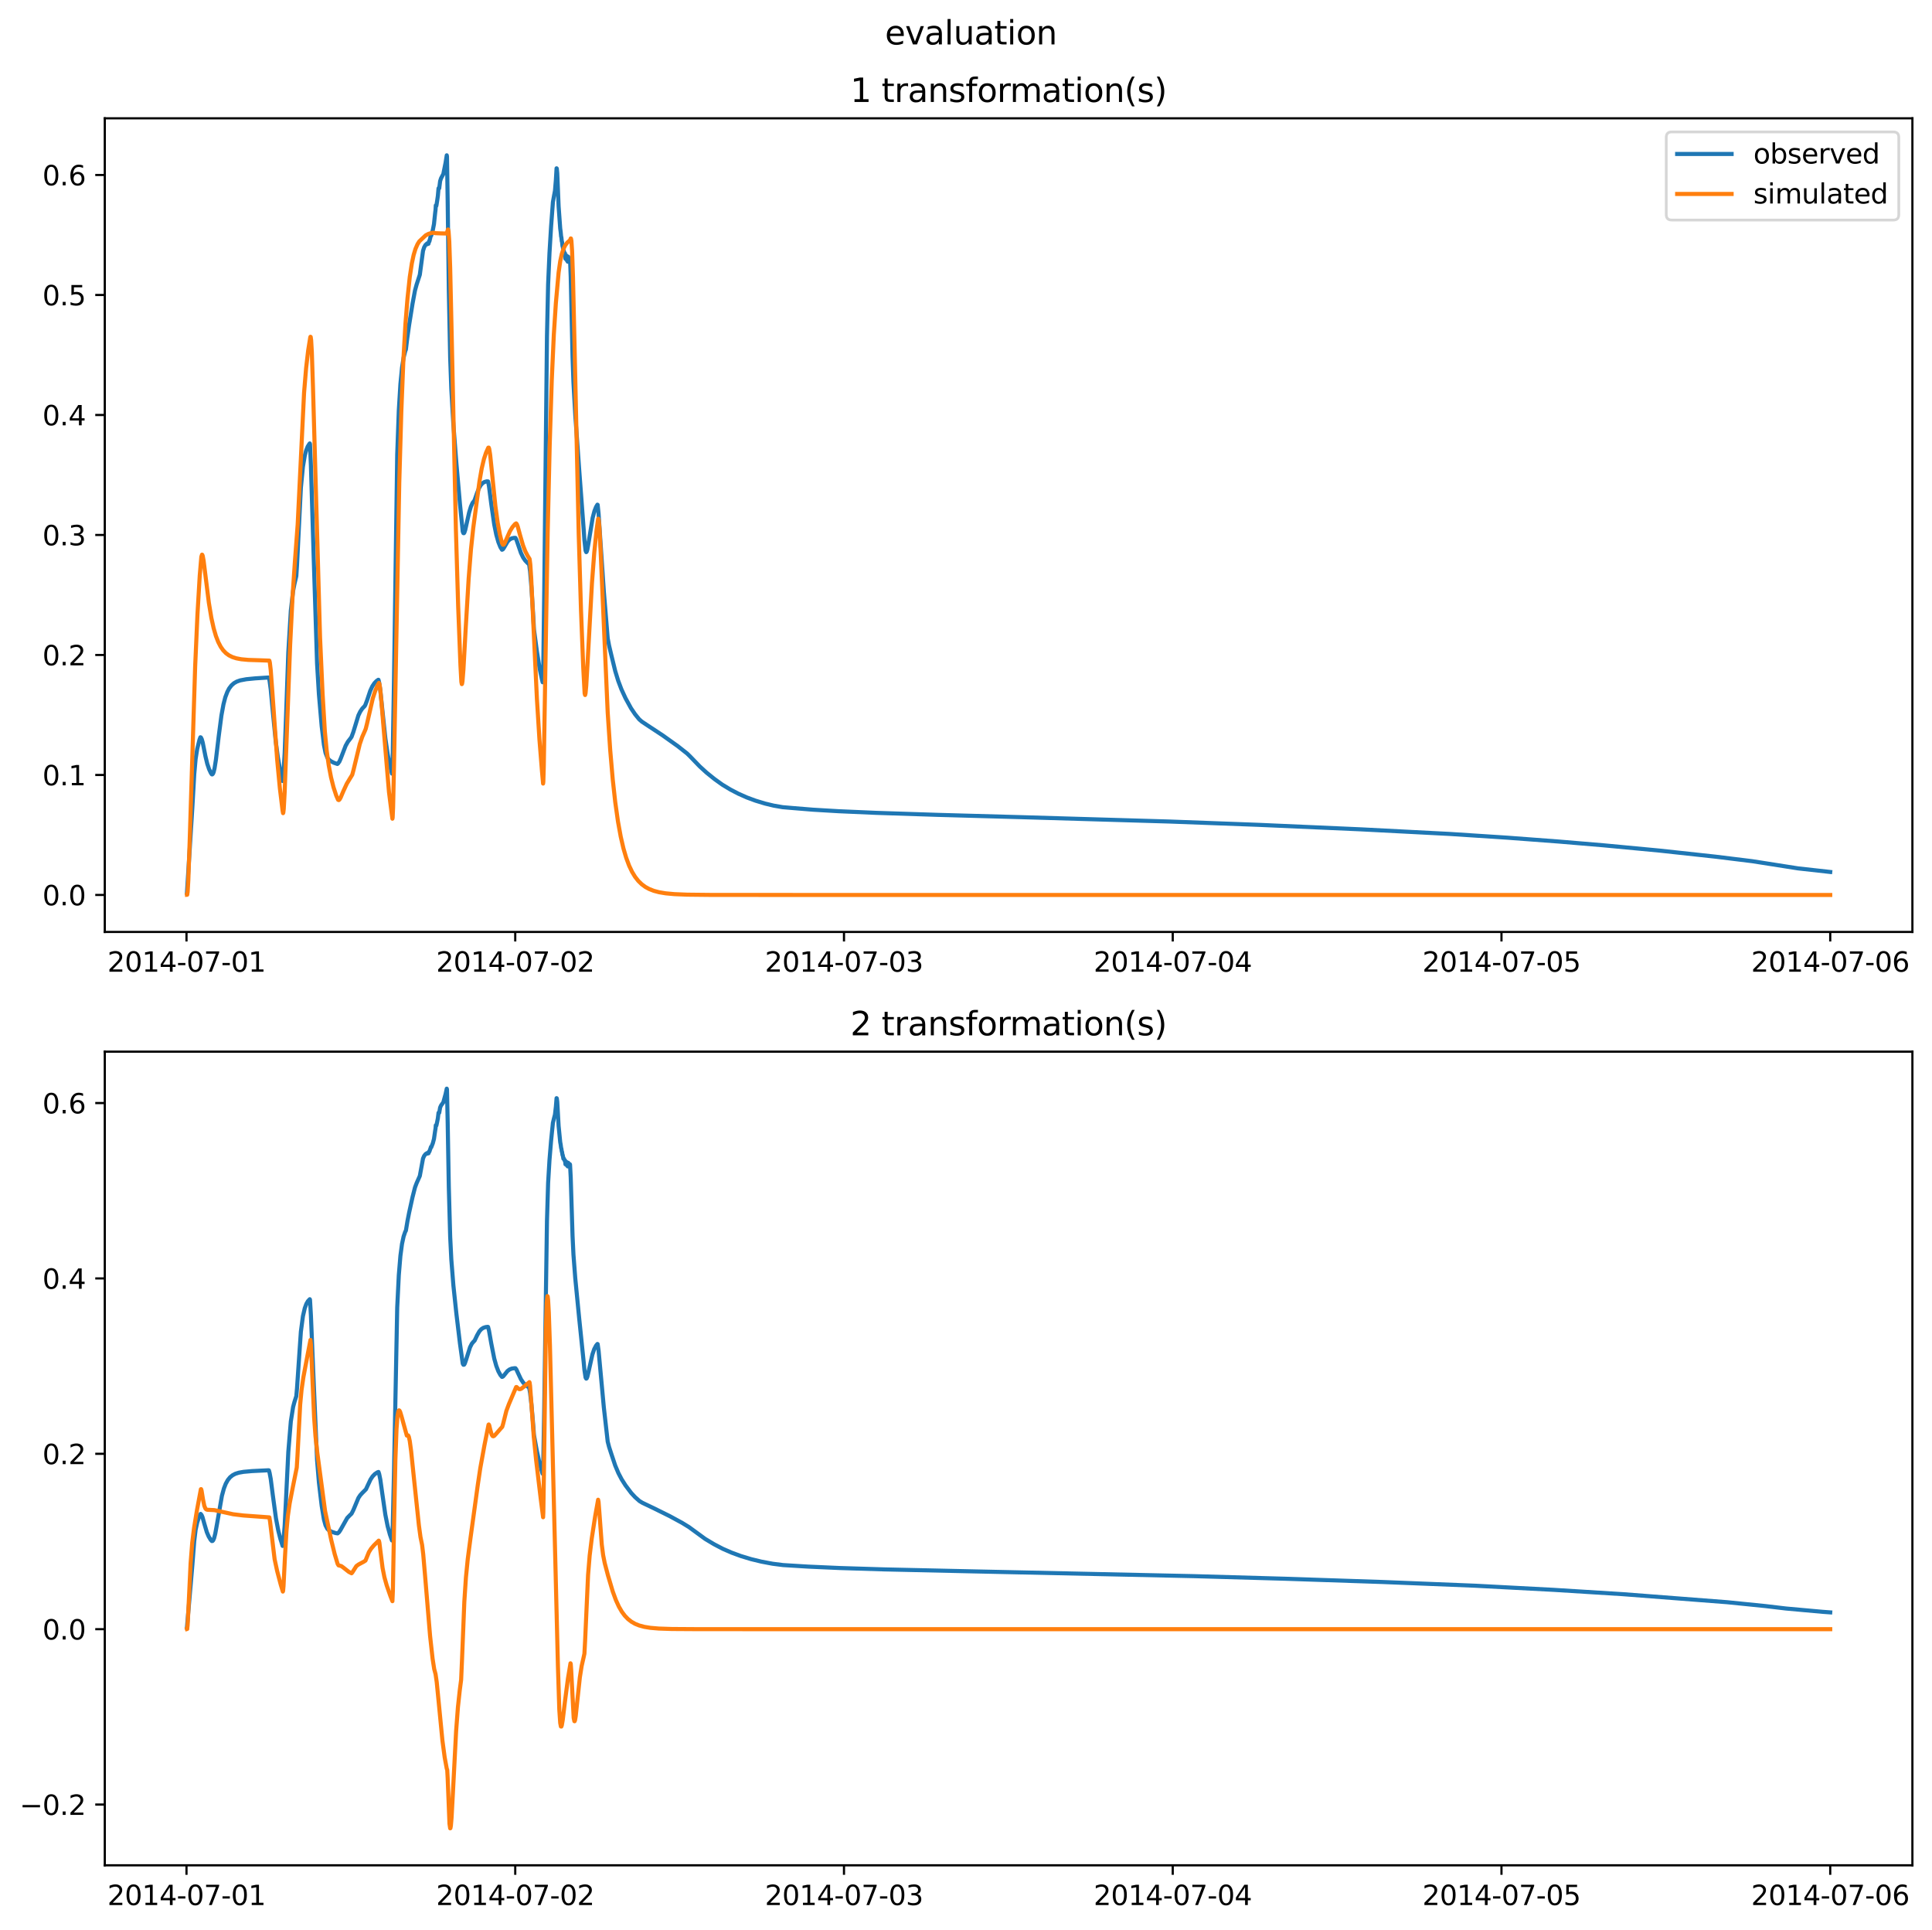 <?xml version="1.0" encoding="utf-8" standalone="no"?>
<!DOCTYPE svg PUBLIC "-//W3C//DTD SVG 1.1//EN"
  "http://www.w3.org/Graphics/SVG/1.1/DTD/svg11.dtd">
<svg xmlns:xlink="http://www.w3.org/1999/xlink" width="709.526pt" height="708.798pt" viewBox="0 0 709.526 708.798" xmlns="http://www.w3.org/2000/svg" version="1.1">
 <defs>
  <style type="text/css">*{stroke-linejoin: round; stroke-linecap: butt}</style>
 </defs>
 <g id="figure_1">
  <g id="patch_1">
   <path d="M -0 708.798 
L 709.526 708.798 
L 709.526 0 
L -0 0 
z
" style="fill: #ffffff"/>
  </g>
  <g id="axes_1">
   <g id="patch_2">
    <path d="M 38.483 342.2 
L 702.326 342.2 
L 702.326 43.44 
L 38.483 43.44 
z
" style="fill: #ffffff"/>
   </g>
   <g id="matplotlib.axis_1">
    <g id="xtick_1">
     <g id="line2d_1">
      <defs>
       <path id="mabbbde11dd" d="M 0 0 
L 0 3.5 
" style="stroke: #000000; stroke-width: 0.8"/>
      </defs>
      <g>
       <use xlink:href="#mabbbde11dd" x="68.49" y="342.2" style="stroke: #000000; stroke-width: 0.8"/>
      </g>
     </g>
     <g id="text_1">
      <!-- 2014-07-01 -->
      <g transform="translate(39.432 356.798) scale(0.1 -0.1)">
       <defs>
        <path id="DejaVuSans-32" d="M 1228 531 
L 3431 531 
L 3431 0 
L 469 0 
L 469 531 
Q 828 903 1448 1529 
Q 2069 2156 2228 2338 
Q 2531 2678 2651 2914 
Q 2772 3150 2772 3378 
Q 2772 3750 2511 3984 
Q 2250 4219 1831 4219 
Q 1534 4219 1204 4116 
Q 875 4013 500 3803 
L 500 4441 
Q 881 4594 1212 4672 
Q 1544 4750 1819 4750 
Q 2544 4750 2975 4387 
Q 3406 4025 3406 3419 
Q 3406 3131 3298 2873 
Q 3191 2616 2906 2266 
Q 2828 2175 2409 1742 
Q 1991 1309 1228 531 
z
" transform="scale(0.016)"/>
        <path id="DejaVuSans-30" d="M 2034 4250 
Q 1547 4250 1301 3770 
Q 1056 3291 1056 2328 
Q 1056 1369 1301 889 
Q 1547 409 2034 409 
Q 2525 409 2770 889 
Q 3016 1369 3016 2328 
Q 3016 3291 2770 3770 
Q 2525 4250 2034 4250 
z
M 2034 4750 
Q 2819 4750 3233 4129 
Q 3647 3509 3647 2328 
Q 3647 1150 3233 529 
Q 2819 -91 2034 -91 
Q 1250 -91 836 529 
Q 422 1150 422 2328 
Q 422 3509 836 4129 
Q 1250 4750 2034 4750 
z
" transform="scale(0.016)"/>
        <path id="DejaVuSans-31" d="M 794 531 
L 1825 531 
L 1825 4091 
L 703 3866 
L 703 4441 
L 1819 4666 
L 2450 4666 
L 2450 531 
L 3481 531 
L 3481 0 
L 794 0 
L 794 531 
z
" transform="scale(0.016)"/>
        <path id="DejaVuSans-34" d="M 2419 4116 
L 825 1625 
L 2419 1625 
L 2419 4116 
z
M 2253 4666 
L 3047 4666 
L 3047 1625 
L 3713 1625 
L 3713 1100 
L 3047 1100 
L 3047 0 
L 2419 0 
L 2419 1100 
L 313 1100 
L 313 1709 
L 2253 4666 
z
" transform="scale(0.016)"/>
        <path id="DejaVuSans-2d" d="M 313 2009 
L 1997 2009 
L 1997 1497 
L 313 1497 
L 313 2009 
z
" transform="scale(0.016)"/>
        <path id="DejaVuSans-37" d="M 525 4666 
L 3525 4666 
L 3525 4397 
L 1831 0 
L 1172 0 
L 2766 4134 
L 525 4134 
L 525 4666 
z
" transform="scale(0.016)"/>
       </defs>
       <use xlink:href="#DejaVuSans-32"/>
       <use xlink:href="#DejaVuSans-30" x="63.623"/>
       <use xlink:href="#DejaVuSans-31" x="127.246"/>
       <use xlink:href="#DejaVuSans-34" x="190.869"/>
       <use xlink:href="#DejaVuSans-2d" x="254.492"/>
       <use xlink:href="#DejaVuSans-30" x="290.576"/>
       <use xlink:href="#DejaVuSans-37" x="354.199"/>
       <use xlink:href="#DejaVuSans-2d" x="417.822"/>
       <use xlink:href="#DejaVuSans-30" x="453.906"/>
       <use xlink:href="#DejaVuSans-31" x="517.529"/>
      </g>
     </g>
    </g>
    <g id="xtick_2">
     <g id="line2d_2">
      <g>
       <use xlink:href="#mabbbde11dd" x="189.222" y="342.2" style="stroke: #000000; stroke-width: 0.8"/>
      </g>
     </g>
     <g id="text_2">
      <!-- 2014-07-02 -->
      <g transform="translate(160.164 356.798) scale(0.1 -0.1)">
       <use xlink:href="#DejaVuSans-32"/>
       <use xlink:href="#DejaVuSans-30" x="63.623"/>
       <use xlink:href="#DejaVuSans-31" x="127.246"/>
       <use xlink:href="#DejaVuSans-34" x="190.869"/>
       <use xlink:href="#DejaVuSans-2d" x="254.492"/>
       <use xlink:href="#DejaVuSans-30" x="290.576"/>
       <use xlink:href="#DejaVuSans-37" x="354.199"/>
       <use xlink:href="#DejaVuSans-2d" x="417.822"/>
       <use xlink:href="#DejaVuSans-30" x="453.906"/>
       <use xlink:href="#DejaVuSans-32" x="517.529"/>
      </g>
     </g>
    </g>
    <g id="xtick_3">
     <g id="line2d_3">
      <g>
       <use xlink:href="#mabbbde11dd" x="309.955" y="342.2" style="stroke: #000000; stroke-width: 0.8"/>
      </g>
     </g>
     <g id="text_3">
      <!-- 2014-07-03 -->
      <g transform="translate(280.897 356.798) scale(0.1 -0.1)">
       <defs>
        <path id="DejaVuSans-33" d="M 2597 2516 
Q 3050 2419 3304 2112 
Q 3559 1806 3559 1356 
Q 3559 666 3084 287 
Q 2609 -91 1734 -91 
Q 1441 -91 1130 -33 
Q 819 25 488 141 
L 488 750 
Q 750 597 1062 519 
Q 1375 441 1716 441 
Q 2309 441 2620 675 
Q 2931 909 2931 1356 
Q 2931 1769 2642 2001 
Q 2353 2234 1838 2234 
L 1294 2234 
L 1294 2753 
L 1863 2753 
Q 2328 2753 2575 2939 
Q 2822 3125 2822 3475 
Q 2822 3834 2567 4026 
Q 2313 4219 1838 4219 
Q 1578 4219 1281 4162 
Q 984 4106 628 3988 
L 628 4550 
Q 988 4650 1302 4700 
Q 1616 4750 1894 4750 
Q 2613 4750 3031 4423 
Q 3450 4097 3450 3541 
Q 3450 3153 3228 2886 
Q 3006 2619 2597 2516 
z
" transform="scale(0.016)"/>
       </defs>
       <use xlink:href="#DejaVuSans-32"/>
       <use xlink:href="#DejaVuSans-30" x="63.623"/>
       <use xlink:href="#DejaVuSans-31" x="127.246"/>
       <use xlink:href="#DejaVuSans-34" x="190.869"/>
       <use xlink:href="#DejaVuSans-2d" x="254.492"/>
       <use xlink:href="#DejaVuSans-30" x="290.576"/>
       <use xlink:href="#DejaVuSans-37" x="354.199"/>
       <use xlink:href="#DejaVuSans-2d" x="417.822"/>
       <use xlink:href="#DejaVuSans-30" x="453.906"/>
       <use xlink:href="#DejaVuSans-33" x="517.529"/>
      </g>
     </g>
    </g>
    <g id="xtick_4">
     <g id="line2d_4">
      <g>
       <use xlink:href="#mabbbde11dd" x="430.687" y="342.2" style="stroke: #000000; stroke-width: 0.8"/>
      </g>
     </g>
     <g id="text_4">
      <!-- 2014-07-04 -->
      <g transform="translate(401.629 356.798) scale(0.1 -0.1)">
       <use xlink:href="#DejaVuSans-32"/>
       <use xlink:href="#DejaVuSans-30" x="63.623"/>
       <use xlink:href="#DejaVuSans-31" x="127.246"/>
       <use xlink:href="#DejaVuSans-34" x="190.869"/>
       <use xlink:href="#DejaVuSans-2d" x="254.492"/>
       <use xlink:href="#DejaVuSans-30" x="290.576"/>
       <use xlink:href="#DejaVuSans-37" x="354.199"/>
       <use xlink:href="#DejaVuSans-2d" x="417.822"/>
       <use xlink:href="#DejaVuSans-30" x="453.906"/>
       <use xlink:href="#DejaVuSans-34" x="517.529"/>
      </g>
     </g>
    </g>
    <g id="xtick_5">
     <g id="line2d_5">
      <g>
       <use xlink:href="#mabbbde11dd" x="551.419" y="342.2" style="stroke: #000000; stroke-width: 0.8"/>
      </g>
     </g>
     <g id="text_5">
      <!-- 2014-07-05 -->
      <g transform="translate(522.362 356.798) scale(0.1 -0.1)">
       <defs>
        <path id="DejaVuSans-35" d="M 691 4666 
L 3169 4666 
L 3169 4134 
L 1269 4134 
L 1269 2991 
Q 1406 3038 1543 3061 
Q 1681 3084 1819 3084 
Q 2600 3084 3056 2656 
Q 3513 2228 3513 1497 
Q 3513 744 3044 326 
Q 2575 -91 1722 -91 
Q 1428 -91 1123 -41 
Q 819 9 494 109 
L 494 744 
Q 775 591 1075 516 
Q 1375 441 1709 441 
Q 2250 441 2565 725 
Q 2881 1009 2881 1497 
Q 2881 1984 2565 2268 
Q 2250 2553 1709 2553 
Q 1456 2553 1204 2497 
Q 953 2441 691 2322 
L 691 4666 
z
" transform="scale(0.016)"/>
       </defs>
       <use xlink:href="#DejaVuSans-32"/>
       <use xlink:href="#DejaVuSans-30" x="63.623"/>
       <use xlink:href="#DejaVuSans-31" x="127.246"/>
       <use xlink:href="#DejaVuSans-34" x="190.869"/>
       <use xlink:href="#DejaVuSans-2d" x="254.492"/>
       <use xlink:href="#DejaVuSans-30" x="290.576"/>
       <use xlink:href="#DejaVuSans-37" x="354.199"/>
       <use xlink:href="#DejaVuSans-2d" x="417.822"/>
       <use xlink:href="#DejaVuSans-30" x="453.906"/>
       <use xlink:href="#DejaVuSans-35" x="517.529"/>
      </g>
     </g>
    </g>
    <g id="xtick_6">
     <g id="line2d_6">
      <g>
       <use xlink:href="#mabbbde11dd" x="672.152" y="342.2" style="stroke: #000000; stroke-width: 0.8"/>
      </g>
     </g>
     <g id="text_6">
      <!-- 2014-07-06 -->
      <g transform="translate(643.094 356.798) scale(0.1 -0.1)">
       <defs>
        <path id="DejaVuSans-36" d="M 2113 2584 
Q 1688 2584 1439 2293 
Q 1191 2003 1191 1497 
Q 1191 994 1439 701 
Q 1688 409 2113 409 
Q 2538 409 2786 701 
Q 3034 994 3034 1497 
Q 3034 2003 2786 2293 
Q 2538 2584 2113 2584 
z
M 3366 4563 
L 3366 3988 
Q 3128 4100 2886 4159 
Q 2644 4219 2406 4219 
Q 1781 4219 1451 3797 
Q 1122 3375 1075 2522 
Q 1259 2794 1537 2939 
Q 1816 3084 2150 3084 
Q 2853 3084 3261 2657 
Q 3669 2231 3669 1497 
Q 3669 778 3244 343 
Q 2819 -91 2113 -91 
Q 1303 -91 875 529 
Q 447 1150 447 2328 
Q 447 3434 972 4092 
Q 1497 4750 2381 4750 
Q 2619 4750 2861 4703 
Q 3103 4656 3366 4563 
z
" transform="scale(0.016)"/>
       </defs>
       <use xlink:href="#DejaVuSans-32"/>
       <use xlink:href="#DejaVuSans-30" x="63.623"/>
       <use xlink:href="#DejaVuSans-31" x="127.246"/>
       <use xlink:href="#DejaVuSans-34" x="190.869"/>
       <use xlink:href="#DejaVuSans-2d" x="254.492"/>
       <use xlink:href="#DejaVuSans-30" x="290.576"/>
       <use xlink:href="#DejaVuSans-37" x="354.199"/>
       <use xlink:href="#DejaVuSans-2d" x="417.822"/>
       <use xlink:href="#DejaVuSans-30" x="453.906"/>
       <use xlink:href="#DejaVuSans-36" x="517.529"/>
      </g>
     </g>
    </g>
   </g>
   <g id="matplotlib.axis_2">
    <g id="ytick_1">
     <g id="line2d_7">
      <defs>
       <path id="m537435676d" d="M 0 0 
L -3.5 0 
" style="stroke: #000000; stroke-width: 0.8"/>
      </defs>
      <g>
       <use xlink:href="#m537435676d" x="38.483" y="328.62" style="stroke: #000000; stroke-width: 0.8"/>
      </g>
     </g>
     <g id="text_7">
      <!-- 0.0 -->
      <g transform="translate(15.58 332.419) scale(0.1 -0.1)">
       <defs>
        <path id="DejaVuSans-2e" d="M 684 794 
L 1344 794 
L 1344 0 
L 684 0 
L 684 794 
z
" transform="scale(0.016)"/>
       </defs>
       <use xlink:href="#DejaVuSans-30"/>
       <use xlink:href="#DejaVuSans-2e" x="63.623"/>
       <use xlink:href="#DejaVuSans-30" x="95.41"/>
      </g>
     </g>
    </g>
    <g id="ytick_2">
     <g id="line2d_8">
      <g>
       <use xlink:href="#m537435676d" x="38.483" y="284.559" style="stroke: #000000; stroke-width: 0.8"/>
      </g>
     </g>
     <g id="text_8">
      <!-- 0.1 -->
      <g transform="translate(15.58 288.358) scale(0.1 -0.1)">
       <use xlink:href="#DejaVuSans-30"/>
       <use xlink:href="#DejaVuSans-2e" x="63.623"/>
       <use xlink:href="#DejaVuSans-31" x="95.41"/>
      </g>
     </g>
    </g>
    <g id="ytick_3">
     <g id="line2d_9">
      <g>
       <use xlink:href="#m537435676d" x="38.483" y="240.498" style="stroke: #000000; stroke-width: 0.8"/>
      </g>
     </g>
     <g id="text_9">
      <!-- 0.2 -->
      <g transform="translate(15.58 244.297) scale(0.1 -0.1)">
       <use xlink:href="#DejaVuSans-30"/>
       <use xlink:href="#DejaVuSans-2e" x="63.623"/>
       <use xlink:href="#DejaVuSans-32" x="95.41"/>
      </g>
     </g>
    </g>
    <g id="ytick_4">
     <g id="line2d_10">
      <g>
       <use xlink:href="#m537435676d" x="38.483" y="196.436" style="stroke: #000000; stroke-width: 0.8"/>
      </g>
     </g>
     <g id="text_10">
      <!-- 0.3 -->
      <g transform="translate(15.58 200.236) scale(0.1 -0.1)">
       <use xlink:href="#DejaVuSans-30"/>
       <use xlink:href="#DejaVuSans-2e" x="63.623"/>
       <use xlink:href="#DejaVuSans-33" x="95.41"/>
      </g>
     </g>
    </g>
    <g id="ytick_5">
     <g id="line2d_11">
      <g>
       <use xlink:href="#m537435676d" x="38.483" y="152.375" style="stroke: #000000; stroke-width: 0.8"/>
      </g>
     </g>
     <g id="text_11">
      <!-- 0.4 -->
      <g transform="translate(15.58 156.175) scale(0.1 -0.1)">
       <use xlink:href="#DejaVuSans-30"/>
       <use xlink:href="#DejaVuSans-2e" x="63.623"/>
       <use xlink:href="#DejaVuSans-34" x="95.41"/>
      </g>
     </g>
    </g>
    <g id="ytick_6">
     <g id="line2d_12">
      <g>
       <use xlink:href="#m537435676d" x="38.483" y="108.314" style="stroke: #000000; stroke-width: 0.8"/>
      </g>
     </g>
     <g id="text_12">
      <!-- 0.5 -->
      <g transform="translate(15.58 112.113) scale(0.1 -0.1)">
       <use xlink:href="#DejaVuSans-30"/>
       <use xlink:href="#DejaVuSans-2e" x="63.623"/>
       <use xlink:href="#DejaVuSans-35" x="95.41"/>
      </g>
     </g>
    </g>
    <g id="ytick_7">
     <g id="line2d_13">
      <g>
       <use xlink:href="#m537435676d" x="38.483" y="64.253" style="stroke: #000000; stroke-width: 0.8"/>
      </g>
     </g>
     <g id="text_13">
      <!-- 0.6 -->
      <g transform="translate(15.58 68.052) scale(0.1 -0.1)">
       <use xlink:href="#DejaVuSans-30"/>
       <use xlink:href="#DejaVuSans-2e" x="63.623"/>
       <use xlink:href="#DejaVuSans-36" x="95.41"/>
      </g>
     </g>
    </g>
   </g>
   <g id="line2d_14">
    <path d="M 68.658 327.846 
L 69.999 306.632 
L 70.67 295.974 
L 71.34 284.252 
L 71.844 278.657 
L 72.43 274.979 
L 73.269 271.589 
L 73.604 270.712 
L 73.772 270.781 
L 74.107 271.448 
L 74.443 272.63 
L 75.449 277.682 
L 76.119 280.458 
L 76.79 282.443 
L 77.461 283.877 
L 77.796 284.337 
L 77.964 284.351 
L 78.216 284.09 
L 78.467 283.48 
L 78.802 282.092 
L 79.305 278.887 
L 80.312 270.433 
L 81.318 262.716 
L 82.072 258.619 
L 82.743 256.025 
L 83.498 254.038 
L 84.168 252.772 
L 85.007 251.672 
L 85.929 250.859 
L 86.935 250.283 
L 88.193 249.834 
L 90.456 249.405 
L 93.726 249.085 
L 98.673 248.768 
L 98.757 248.822 
L 99.008 250.063 
L 99.428 253.169 
L 100.182 261.197 
L 101.272 272.277 
L 102.027 277.95 
L 102.865 282.705 
L 103.787 286.782 
L 103.871 286.505 
L 104.123 283.726 
L 104.542 276.606 
L 104.961 265.511 
L 105.883 239.521 
L 106.806 224.223 
L 107.644 216.964 
L 108.147 214.377 
L 108.818 211.544 
L 109.069 207.699 
L 110.495 179.123 
L 111.249 171.37 
L 111.92 167.368 
L 112.423 165.437 
L 113.01 163.953 
L 113.597 163.019 
L 113.764 162.821 
L 113.848 163.107 
L 114.184 171.033 
L 115.19 204.205 
L 116.447 243.696 
L 117.118 254.889 
L 118.124 266.537 
L 118.963 273.514 
L 119.55 276.429 
L 120.22 278.194 
L 120.723 278.872 
L 121.478 279.484 
L 122.568 280.057 
L 123.909 280.522 
L 124.161 280.319 
L 124.664 279.607 
L 125.167 278.428 
L 126.928 273.847 
L 127.766 272.347 
L 128.688 271.165 
L 129.108 270.564 
L 129.778 268.74 
L 131.623 262.686 
L 132.294 261.297 
L 133.048 260.175 
L 133.887 259.306 
L 134.138 258.91 
L 134.809 257.159 
L 135.983 253.633 
L 136.737 252.006 
L 137.492 250.877 
L 138.246 250.09 
L 138.917 249.608 
L 139.001 249.616 
L 139.252 250.654 
L 139.672 253.426 
L 140.342 259.945 
L 141.516 271.085 
L 142.355 276.84 
L 143.109 280.693 
L 143.948 284.061 
L 144.031 284.009 
L 144.199 279.151 
L 144.702 249.367 
L 145.876 166.974 
L 146.463 150.733 
L 147.05 141.027 
L 147.637 135.03 
L 148.224 131.314 
L 148.81 128.951 
L 149.062 128.342 
L 149.565 124.214 
L 150.236 119.423 
L 151.493 111.572 
L 152.416 106.613 
L 153.003 104.493 
L 154.176 100.88 
L 155.35 92.129 
L 155.769 90.814 
L 156.272 89.92 
L 156.356 89.915 
L 156.608 89.612 
L 156.692 89.692 
L 156.859 89.377 
L 156.943 89.671 
L 157.027 89.579 
L 157.278 89.262 
L 157.362 89.507 
L 157.614 88.496 
L 157.698 88.623 
L 158.285 86.25 
L 158.368 86.504 
L 158.955 84.453 
L 159.374 82.303 
L 159.794 78.323 
L 159.961 76.934 
L 160.045 75.413 
L 160.129 75.6 
L 160.213 75.659 
L 160.297 75.328 
L 160.548 73.715 
L 160.8 71.96 
L 161.051 69.133 
L 161.135 69.017 
L 161.303 69.152 
L 161.638 66.5 
L 161.974 65.467 
L 162.812 63.892 
L 163.65 59.689 
L 164.07 57.02 
L 164.153 57.462 
L 164.405 73.55 
L 164.824 106.407 
L 165.327 131.374 
L 165.746 142.856 
L 166.501 155.845 
L 167.591 169.918 
L 168.932 185.211 
L 169.939 195.163 
L 170.19 195.765 
L 170.358 195.788 
L 170.525 195.585 
L 170.861 194.59 
L 171.532 191.557 
L 172.286 188.165 
L 172.957 185.963 
L 173.544 184.678 
L 174.131 183.917 
L 174.298 183.626 
L 175.137 181.191 
L 175.891 179.281 
L 176.562 178.132 
L 177.233 177.407 
L 177.904 176.987 
L 178.742 176.742 
L 179.245 176.773 
L 179.58 178.57 
L 180.419 185.072 
L 181.509 192.62 
L 182.263 196.326 
L 183.018 199.015 
L 183.772 200.901 
L 184.359 201.862 
L 184.695 201.707 
L 185.03 201.218 
L 186.455 198.798 
L 187.21 198.068 
L 187.965 197.673 
L 188.803 197.5 
L 189.306 197.507 
L 189.641 198.139 
L 190.144 199.603 
L 191.318 203.036 
L 192.157 204.761 
L 192.911 205.856 
L 193.834 206.796 
L 194.337 207.283 
L 194.672 209.845 
L 195.175 215.772 
L 195.762 225.036 
L 196.097 231.145 
L 197.187 239.26 
L 198.193 245.529 
L 199.032 249.5 
L 199.283 250.518 
L 199.367 250.331 
L 199.535 243.613 
L 199.87 217.336 
L 200.876 123.502 
L 201.295 104.429 
L 201.799 92.882 
L 202.385 83.192 
L 203.056 74.215 
L 203.475 71.827 
L 203.811 70.077 
L 204.146 66.09 
L 204.398 61.799 
L 204.481 61.888 
L 204.649 63.58 
L 205.152 75.795 
L 205.739 83.904 
L 205.907 85.126 
L 206.074 86.866 
L 206.158 87.107 
L 206.326 88.643 
L 206.41 88.774 
L 206.577 90.369 
L 206.661 90.383 
L 206.913 92.273 
L 206.997 91.931 
L 207.416 93.304 
L 207.5 93.028 
L 207.667 95.049 
L 207.835 93.716 
L 208.003 94.477 
L 208.087 93.885 
L 208.254 95.728 
L 208.422 94.152 
L 208.506 96.093 
L 208.674 94.263 
L 208.757 95.812 
L 208.841 95.451 
L 208.925 95.043 
L 209.093 95.539 
L 209.177 96.042 
L 209.26 94.953 
L 209.344 95.135 
L 209.596 101.642 
L 210.267 130.984 
L 210.602 140.463 
L 211.273 152.405 
L 212.698 172.342 
L 214.375 194.631 
L 214.626 198.344 
L 215.046 202.147 
L 215.297 202.737 
L 215.465 202.577 
L 215.716 201.756 
L 216.135 199.393 
L 217.645 190.168 
L 218.315 187.624 
L 218.902 186.142 
L 219.405 185.306 
L 219.489 185.358 
L 219.825 188.573 
L 220.411 197.314 
L 221.753 217.125 
L 223.178 234.366 
L 223.681 237.036 
L 224.436 240.228 
L 225.945 246.419 
L 227.035 249.975 
L 228.209 253.089 
L 229.718 256.366 
L 231.73 260.038 
L 233.239 262.274 
L 234.748 264.128 
L 235.671 264.935 
L 237.934 266.446 
L 243.384 270.032 
L 248.918 273.979 
L 252.355 276.688 
L 253.445 277.756 
L 256.966 281.406 
L 259.482 283.705 
L 262.416 286.069 
L 265.267 288.117 
L 268.201 289.892 
L 271.136 291.424 
L 274.322 292.838 
L 277.424 293.985 
L 280.945 295.053 
L 284.131 295.82 
L 287.401 296.386 
L 291.761 296.757 
L 298.552 297.311 
L 308.026 297.871 
L 321.776 298.472 
L 344.497 299.212 
L 375.184 300.058 
L 429.513 301.657 
L 462.212 302.872 
L 499.857 304.528 
L 532.471 306.216 
L 553.599 307.591 
L 572.464 309.005 
L 588.981 310.397 
L 609.606 312.343 
L 630.063 314.565 
L 643.478 316.216 
L 647.083 316.779 
L 660.33 318.86 
L 672.152 320.176 
L 672.152 320.176 
" clip-path="url(#pb04a1b62ed)" style="fill: none; stroke: #1f77b4; stroke-width: 1.5; stroke-linecap: square"/>
   </g>
   <g id="line2d_15">
    <path d="M 68.658 328.549 
L 68.741 328.543 
L 68.909 327.479 
L 69.161 323.203 
L 69.664 308.76 
L 71.676 244.609 
L 72.514 225.671 
L 73.353 211.399 
L 73.94 204.429 
L 74.191 203.66 
L 74.275 203.689 
L 74.443 204.087 
L 74.778 205.872 
L 75.449 211.279 
L 76.706 221.344 
L 77.629 226.901 
L 78.467 230.697 
L 79.305 233.564 
L 80.144 235.727 
L 81.066 237.502 
L 81.988 238.808 
L 82.994 239.844 
L 84.084 240.639 
L 85.342 241.264 
L 86.767 241.721 
L 88.612 242.07 
L 91.211 242.311 
L 95.403 242.446 
L 98.924 242.571 
L 99.092 243.237 
L 99.428 246.092 
L 100.014 253.947 
L 101.775 278.792 
L 102.781 289.445 
L 103.787 297.743 
L 103.955 298.585 
L 104.039 298.427 
L 104.207 297.004 
L 104.542 290.881 
L 105.213 272.687 
L 106.554 236.808 
L 107.476 218.439 
L 108.315 206.073 
L 109.321 192.607 
L 111.668 144.222 
L 112.423 135.131 
L 113.178 128.668 
L 113.932 123.938 
L 114.016 123.659 
L 114.1 123.711 
L 114.268 124.891 
L 114.519 129.279 
L 114.938 141.998 
L 117.537 234.017 
L 118.46 254.56 
L 119.298 268.49 
L 119.969 275.565 
L 120.723 280.989 
L 121.562 285.393 
L 122.484 289.072 
L 123.49 292.144 
L 124.161 293.679 
L 124.412 293.787 
L 124.664 293.604 
L 125.083 292.899 
L 126.089 290.526 
L 127.347 287.805 
L 128.353 286.125 
L 129.359 284.493 
L 129.862 282.608 
L 132.126 273.221 
L 133.048 270.523 
L 133.97 268.447 
L 134.306 267.625 
L 134.809 265.629 
L 136.905 256.461 
L 137.827 253.61 
L 138.749 251.451 
L 139.169 250.748 
L 139.336 251.102 
L 139.588 252.613 
L 140.007 256.933 
L 142.858 290.871 
L 143.864 298.798 
L 144.115 300.621 
L 144.199 300.215 
L 144.367 296.347 
L 144.702 280.756 
L 146.631 177.255 
L 147.385 151.063 
L 148.14 132.212 
L 148.894 118.954 
L 149.649 109.633 
L 150.487 101.729 
L 151.242 96.735 
L 151.913 93.61 
L 152.583 91.391 
L 153.338 89.664 
L 154.009 88.607 
L 156.356 86.403 
L 157.362 85.875 
L 158.536 85.521 
L 159.207 85.47 
L 159.961 85.62 
L 162.057 85.7 
L 164.07 85.741 
L 164.237 85.122 
L 164.489 84.28 
L 164.573 84.263 
L 164.74 84.996 
L 164.992 88.619 
L 165.327 98.4 
L 165.914 124.558 
L 167.423 194.23 
L 168.262 222.602 
L 169.1 244.248 
L 169.436 250.401 
L 169.603 251.206 
L 169.687 251.101 
L 169.855 250.096 
L 170.19 245.907 
L 171.029 230.755 
L 172.118 212.407 
L 172.957 201.775 
L 173.795 193.905 
L 176.059 176.916 
L 176.897 172.064 
L 177.736 168.53 
L 178.49 166.236 
L 179.329 164.372 
L 179.497 164.356 
L 179.664 164.822 
L 180 166.917 
L 180.587 172.593 
L 181.928 185.79 
L 182.766 191.878 
L 183.605 196.375 
L 184.359 199.382 
L 184.695 200.023 
L 184.946 200.002 
L 185.282 199.554 
L 185.869 198.241 
L 187.294 195.009 
L 188.216 193.514 
L 189.138 192.448 
L 189.558 192.179 
L 189.809 192.482 
L 190.144 193.355 
L 190.983 196.464 
L 192.073 200.238 
L 192.911 202.423 
L 193.75 204.047 
L 194.504 205.255 
L 194.756 207.267 
L 195.091 212.341 
L 195.846 228.54 
L 197.187 256.658 
L 198.109 271.508 
L 199.032 283.071 
L 199.451 287.718 
L 199.535 287.057 
L 199.702 281.364 
L 200.206 250.075 
L 201.128 195.702 
L 201.882 163.151 
L 202.637 139.555 
L 203.392 122.862 
L 204.146 111.255 
L 205.152 100.06 
L 205.739 95.921 
L 206.326 93.222 
L 206.913 91.438 
L 207.584 90.076 
L 208.338 89.069 
L 209.177 88.351 
L 209.428 88.057 
L 209.596 87.559 
L 209.68 87.573 
L 209.847 88.401 
L 210.099 92.151 
L 210.434 101.939 
L 211.021 127.716 
L 212.53 196.095 
L 213.369 223.987 
L 214.207 245.302 
L 214.71 254.611 
L 214.878 255.203 
L 215.046 254.512 
L 215.297 251.79 
L 215.8 243.16 
L 217.393 214.126 
L 218.232 203.033 
L 219.07 194.817 
L 219.657 190.558 
L 219.741 190.467 
L 219.908 191.145 
L 220.16 194.056 
L 220.579 202.401 
L 223.178 261.642 
L 224.1 275.454 
L 225.023 286.157 
L 225.945 294.521 
L 226.951 301.644 
L 227.957 307.19 
L 228.963 311.541 
L 229.969 314.973 
L 231.059 317.894 
L 232.149 320.173 
L 233.239 321.959 
L 234.413 323.456 
L 235.671 324.684 
L 237.012 325.671 
L 238.437 326.448 
L 240.114 327.103 
L 242.043 327.616 
L 244.474 328.022 
L 247.66 328.317 
L 252.355 328.509 
L 261.075 328.603 
L 296.037 328.62 
L 672.152 328.62 
L 672.152 328.62 
" clip-path="url(#pb04a1b62ed)" style="fill: none; stroke: #ff7f0e; stroke-width: 1.5; stroke-linecap: square"/>
   </g>
   <g id="patch_3">
    <path d="M 38.483 342.2 
L 38.483 43.44 
" style="fill: none; stroke: #000000; stroke-width: 0.8; stroke-linejoin: miter; stroke-linecap: square"/>
   </g>
   <g id="patch_4">
    <path d="M 702.326 342.2 
L 702.326 43.44 
" style="fill: none; stroke: #000000; stroke-width: 0.8; stroke-linejoin: miter; stroke-linecap: square"/>
   </g>
   <g id="patch_5">
    <path d="M 38.483 342.2 
L 702.326 342.2 
" style="fill: none; stroke: #000000; stroke-width: 0.8; stroke-linejoin: miter; stroke-linecap: square"/>
   </g>
   <g id="patch_6">
    <path d="M 38.483 43.44 
L 702.326 43.44 
" style="fill: none; stroke: #000000; stroke-width: 0.8; stroke-linejoin: miter; stroke-linecap: square"/>
   </g>
   <g id="text_14">
    <!-- 1 transformation(s) -->
    <g transform="translate(312.29 37.44) scale(0.12 -0.12)">
     <defs>
      <path id="DejaVuSans-20" transform="scale(0.016)"/>
      <path id="DejaVuSans-74" d="M 1172 4494 
L 1172 3500 
L 2356 3500 
L 2356 3053 
L 1172 3053 
L 1172 1153 
Q 1172 725 1289 603 
Q 1406 481 1766 481 
L 2356 481 
L 2356 0 
L 1766 0 
Q 1100 0 847 248 
Q 594 497 594 1153 
L 594 3053 
L 172 3053 
L 172 3500 
L 594 3500 
L 594 4494 
L 1172 4494 
z
" transform="scale(0.016)"/>
      <path id="DejaVuSans-72" d="M 2631 2963 
Q 2534 3019 2420 3045 
Q 2306 3072 2169 3072 
Q 1681 3072 1420 2755 
Q 1159 2438 1159 1844 
L 1159 0 
L 581 0 
L 581 3500 
L 1159 3500 
L 1159 2956 
Q 1341 3275 1631 3429 
Q 1922 3584 2338 3584 
Q 2397 3584 2469 3576 
Q 2541 3569 2628 3553 
L 2631 2963 
z
" transform="scale(0.016)"/>
      <path id="DejaVuSans-61" d="M 2194 1759 
Q 1497 1759 1228 1600 
Q 959 1441 959 1056 
Q 959 750 1161 570 
Q 1363 391 1709 391 
Q 2188 391 2477 730 
Q 2766 1069 2766 1631 
L 2766 1759 
L 2194 1759 
z
M 3341 1997 
L 3341 0 
L 2766 0 
L 2766 531 
Q 2569 213 2275 61 
Q 1981 -91 1556 -91 
Q 1019 -91 701 211 
Q 384 513 384 1019 
Q 384 1609 779 1909 
Q 1175 2209 1959 2209 
L 2766 2209 
L 2766 2266 
Q 2766 2663 2505 2880 
Q 2244 3097 1772 3097 
Q 1472 3097 1187 3025 
Q 903 2953 641 2809 
L 641 3341 
Q 956 3463 1253 3523 
Q 1550 3584 1831 3584 
Q 2591 3584 2966 3190 
Q 3341 2797 3341 1997 
z
" transform="scale(0.016)"/>
      <path id="DejaVuSans-6e" d="M 3513 2113 
L 3513 0 
L 2938 0 
L 2938 2094 
Q 2938 2591 2744 2837 
Q 2550 3084 2163 3084 
Q 1697 3084 1428 2787 
Q 1159 2491 1159 1978 
L 1159 0 
L 581 0 
L 581 3500 
L 1159 3500 
L 1159 2956 
Q 1366 3272 1645 3428 
Q 1925 3584 2291 3584 
Q 2894 3584 3203 3211 
Q 3513 2838 3513 2113 
z
" transform="scale(0.016)"/>
      <path id="DejaVuSans-73" d="M 2834 3397 
L 2834 2853 
Q 2591 2978 2328 3040 
Q 2066 3103 1784 3103 
Q 1356 3103 1142 2972 
Q 928 2841 928 2578 
Q 928 2378 1081 2264 
Q 1234 2150 1697 2047 
L 1894 2003 
Q 2506 1872 2764 1633 
Q 3022 1394 3022 966 
Q 3022 478 2636 193 
Q 2250 -91 1575 -91 
Q 1294 -91 989 -36 
Q 684 19 347 128 
L 347 722 
Q 666 556 975 473 
Q 1284 391 1588 391 
Q 1994 391 2212 530 
Q 2431 669 2431 922 
Q 2431 1156 2273 1281 
Q 2116 1406 1581 1522 
L 1381 1569 
Q 847 1681 609 1914 
Q 372 2147 372 2553 
Q 372 3047 722 3315 
Q 1072 3584 1716 3584 
Q 2034 3584 2315 3537 
Q 2597 3491 2834 3397 
z
" transform="scale(0.016)"/>
      <path id="DejaVuSans-66" d="M 2375 4863 
L 2375 4384 
L 1825 4384 
Q 1516 4384 1395 4259 
Q 1275 4134 1275 3809 
L 1275 3500 
L 2222 3500 
L 2222 3053 
L 1275 3053 
L 1275 0 
L 697 0 
L 697 3053 
L 147 3053 
L 147 3500 
L 697 3500 
L 697 3744 
Q 697 4328 969 4595 
Q 1241 4863 1831 4863 
L 2375 4863 
z
" transform="scale(0.016)"/>
      <path id="DejaVuSans-6f" d="M 1959 3097 
Q 1497 3097 1228 2736 
Q 959 2375 959 1747 
Q 959 1119 1226 758 
Q 1494 397 1959 397 
Q 2419 397 2687 759 
Q 2956 1122 2956 1747 
Q 2956 2369 2687 2733 
Q 2419 3097 1959 3097 
z
M 1959 3584 
Q 2709 3584 3137 3096 
Q 3566 2609 3566 1747 
Q 3566 888 3137 398 
Q 2709 -91 1959 -91 
Q 1206 -91 779 398 
Q 353 888 353 1747 
Q 353 2609 779 3096 
Q 1206 3584 1959 3584 
z
" transform="scale(0.016)"/>
      <path id="DejaVuSans-6d" d="M 3328 2828 
Q 3544 3216 3844 3400 
Q 4144 3584 4550 3584 
Q 5097 3584 5394 3201 
Q 5691 2819 5691 2113 
L 5691 0 
L 5113 0 
L 5113 2094 
Q 5113 2597 4934 2840 
Q 4756 3084 4391 3084 
Q 3944 3084 3684 2787 
Q 3425 2491 3425 1978 
L 3425 0 
L 2847 0 
L 2847 2094 
Q 2847 2600 2669 2842 
Q 2491 3084 2119 3084 
Q 1678 3084 1418 2786 
Q 1159 2488 1159 1978 
L 1159 0 
L 581 0 
L 581 3500 
L 1159 3500 
L 1159 2956 
Q 1356 3278 1631 3431 
Q 1906 3584 2284 3584 
Q 2666 3584 2933 3390 
Q 3200 3197 3328 2828 
z
" transform="scale(0.016)"/>
      <path id="DejaVuSans-69" d="M 603 3500 
L 1178 3500 
L 1178 0 
L 603 0 
L 603 3500 
z
M 603 4863 
L 1178 4863 
L 1178 4134 
L 603 4134 
L 603 4863 
z
" transform="scale(0.016)"/>
      <path id="DejaVuSans-28" d="M 1984 4856 
Q 1566 4138 1362 3434 
Q 1159 2731 1159 2009 
Q 1159 1288 1364 580 
Q 1569 -128 1984 -844 
L 1484 -844 
Q 1016 -109 783 600 
Q 550 1309 550 2009 
Q 550 2706 781 3412 
Q 1013 4119 1484 4856 
L 1984 4856 
z
" transform="scale(0.016)"/>
      <path id="DejaVuSans-29" d="M 513 4856 
L 1013 4856 
Q 1481 4119 1714 3412 
Q 1947 2706 1947 2009 
Q 1947 1309 1714 600 
Q 1481 -109 1013 -844 
L 513 -844 
Q 928 -128 1133 580 
Q 1338 1288 1338 2009 
Q 1338 2731 1133 3434 
Q 928 4138 513 4856 
z
" transform="scale(0.016)"/>
     </defs>
     <use xlink:href="#DejaVuSans-31"/>
     <use xlink:href="#DejaVuSans-20" x="63.623"/>
     <use xlink:href="#DejaVuSans-74" x="95.41"/>
     <use xlink:href="#DejaVuSans-72" x="134.619"/>
     <use xlink:href="#DejaVuSans-61" x="175.732"/>
     <use xlink:href="#DejaVuSans-6e" x="237.012"/>
     <use xlink:href="#DejaVuSans-73" x="300.391"/>
     <use xlink:href="#DejaVuSans-66" x="352.49"/>
     <use xlink:href="#DejaVuSans-6f" x="387.695"/>
     <use xlink:href="#DejaVuSans-72" x="448.877"/>
     <use xlink:href="#DejaVuSans-6d" x="488.24"/>
     <use xlink:href="#DejaVuSans-61" x="585.652"/>
     <use xlink:href="#DejaVuSans-74" x="646.932"/>
     <use xlink:href="#DejaVuSans-69" x="686.141"/>
     <use xlink:href="#DejaVuSans-6f" x="713.924"/>
     <use xlink:href="#DejaVuSans-6e" x="775.105"/>
     <use xlink:href="#DejaVuSans-28" x="838.484"/>
     <use xlink:href="#DejaVuSans-73" x="877.498"/>
     <use xlink:href="#DejaVuSans-29" x="929.598"/>
    </g>
   </g>
   <g id="legend_1">
    <g id="patch_7">
     <path d="M 613.933 80.796 
L 695.326 80.796 
Q 697.326 80.796 697.326 78.796 
L 697.326 50.44 
Q 697.326 48.44 695.326 48.44 
L 613.933 48.44 
Q 611.933 48.44 611.933 50.44 
L 611.933 78.796 
Q 611.933 80.796 613.933 80.796 
z
" style="fill: #ffffff; opacity: 0.8; stroke: #cccccc; stroke-linejoin: miter"/>
    </g>
    <g id="line2d_16">
     <path d="M 615.933 56.538 
L 625.933 56.538 
L 635.933 56.538 
" style="fill: none; stroke: #1f77b4; stroke-width: 1.5; stroke-linecap: square"/>
    </g>
    <g id="text_15">
     <!-- observed -->
     <g transform="translate(643.933 60.038) scale(0.1 -0.1)">
      <defs>
       <path id="DejaVuSans-62" d="M 3116 1747 
Q 3116 2381 2855 2742 
Q 2594 3103 2138 3103 
Q 1681 3103 1420 2742 
Q 1159 2381 1159 1747 
Q 1159 1113 1420 752 
Q 1681 391 2138 391 
Q 2594 391 2855 752 
Q 3116 1113 3116 1747 
z
M 1159 2969 
Q 1341 3281 1617 3432 
Q 1894 3584 2278 3584 
Q 2916 3584 3314 3078 
Q 3713 2572 3713 1747 
Q 3713 922 3314 415 
Q 2916 -91 2278 -91 
Q 1894 -91 1617 61 
Q 1341 213 1159 525 
L 1159 0 
L 581 0 
L 581 4863 
L 1159 4863 
L 1159 2969 
z
" transform="scale(0.016)"/>
       <path id="DejaVuSans-65" d="M 3597 1894 
L 3597 1613 
L 953 1613 
Q 991 1019 1311 708 
Q 1631 397 2203 397 
Q 2534 397 2845 478 
Q 3156 559 3463 722 
L 3463 178 
Q 3153 47 2828 -22 
Q 2503 -91 2169 -91 
Q 1331 -91 842 396 
Q 353 884 353 1716 
Q 353 2575 817 3079 
Q 1281 3584 2069 3584 
Q 2775 3584 3186 3129 
Q 3597 2675 3597 1894 
z
M 3022 2063 
Q 3016 2534 2758 2815 
Q 2500 3097 2075 3097 
Q 1594 3097 1305 2825 
Q 1016 2553 972 2059 
L 3022 2063 
z
" transform="scale(0.016)"/>
       <path id="DejaVuSans-76" d="M 191 3500 
L 800 3500 
L 1894 563 
L 2988 3500 
L 3597 3500 
L 2284 0 
L 1503 0 
L 191 3500 
z
" transform="scale(0.016)"/>
       <path id="DejaVuSans-64" d="M 2906 2969 
L 2906 4863 
L 3481 4863 
L 3481 0 
L 2906 0 
L 2906 525 
Q 2725 213 2448 61 
Q 2172 -91 1784 -91 
Q 1150 -91 751 415 
Q 353 922 353 1747 
Q 353 2572 751 3078 
Q 1150 3584 1784 3584 
Q 2172 3584 2448 3432 
Q 2725 3281 2906 2969 
z
M 947 1747 
Q 947 1113 1208 752 
Q 1469 391 1925 391 
Q 2381 391 2643 752 
Q 2906 1113 2906 1747 
Q 2906 2381 2643 2742 
Q 2381 3103 1925 3103 
Q 1469 3103 1208 2742 
Q 947 2381 947 1747 
z
" transform="scale(0.016)"/>
      </defs>
      <use xlink:href="#DejaVuSans-6f"/>
      <use xlink:href="#DejaVuSans-62" x="61.182"/>
      <use xlink:href="#DejaVuSans-73" x="124.658"/>
      <use xlink:href="#DejaVuSans-65" x="176.758"/>
      <use xlink:href="#DejaVuSans-72" x="238.281"/>
      <use xlink:href="#DejaVuSans-76" x="279.395"/>
      <use xlink:href="#DejaVuSans-65" x="338.574"/>
      <use xlink:href="#DejaVuSans-64" x="400.098"/>
     </g>
    </g>
    <g id="line2d_17">
     <path d="M 615.933 71.217 
L 625.933 71.217 
L 635.933 71.217 
" style="fill: none; stroke: #ff7f0e; stroke-width: 1.5; stroke-linecap: square"/>
    </g>
    <g id="text_16">
     <!-- simulated -->
     <g transform="translate(643.933 74.717) scale(0.1 -0.1)">
      <defs>
       <path id="DejaVuSans-75" d="M 544 1381 
L 544 3500 
L 1119 3500 
L 1119 1403 
Q 1119 906 1312 657 
Q 1506 409 1894 409 
Q 2359 409 2629 706 
Q 2900 1003 2900 1516 
L 2900 3500 
L 3475 3500 
L 3475 0 
L 2900 0 
L 2900 538 
Q 2691 219 2414 64 
Q 2138 -91 1772 -91 
Q 1169 -91 856 284 
Q 544 659 544 1381 
z
M 1991 3584 
L 1991 3584 
z
" transform="scale(0.016)"/>
       <path id="DejaVuSans-6c" d="M 603 4863 
L 1178 4863 
L 1178 0 
L 603 0 
L 603 4863 
z
" transform="scale(0.016)"/>
      </defs>
      <use xlink:href="#DejaVuSans-73"/>
      <use xlink:href="#DejaVuSans-69" x="52.1"/>
      <use xlink:href="#DejaVuSans-6d" x="79.883"/>
      <use xlink:href="#DejaVuSans-75" x="177.295"/>
      <use xlink:href="#DejaVuSans-6c" x="240.674"/>
      <use xlink:href="#DejaVuSans-61" x="268.457"/>
      <use xlink:href="#DejaVuSans-74" x="329.736"/>
      <use xlink:href="#DejaVuSans-65" x="368.945"/>
      <use xlink:href="#DejaVuSans-64" x="430.469"/>
     </g>
    </g>
   </g>
  </g>
  <g id="axes_2">
   <g id="patch_8">
    <path d="M 38.483 684.92 
L 702.326 684.92 
L 702.326 386.16 
L 38.483 386.16 
z
" style="fill: #ffffff"/>
   </g>
   <g id="matplotlib.axis_3">
    <g id="xtick_7">
     <g id="line2d_18">
      <g>
       <use xlink:href="#mabbbde11dd" x="68.49" y="684.92" style="stroke: #000000; stroke-width: 0.8"/>
      </g>
     </g>
     <g id="text_17">
      <!-- 2014-07-01 -->
      <g transform="translate(39.432 699.518) scale(0.1 -0.1)">
       <use xlink:href="#DejaVuSans-32"/>
       <use xlink:href="#DejaVuSans-30" x="63.623"/>
       <use xlink:href="#DejaVuSans-31" x="127.246"/>
       <use xlink:href="#DejaVuSans-34" x="190.869"/>
       <use xlink:href="#DejaVuSans-2d" x="254.492"/>
       <use xlink:href="#DejaVuSans-30" x="290.576"/>
       <use xlink:href="#DejaVuSans-37" x="354.199"/>
       <use xlink:href="#DejaVuSans-2d" x="417.822"/>
       <use xlink:href="#DejaVuSans-30" x="453.906"/>
       <use xlink:href="#DejaVuSans-31" x="517.529"/>
      </g>
     </g>
    </g>
    <g id="xtick_8">
     <g id="line2d_19">
      <g>
       <use xlink:href="#mabbbde11dd" x="189.222" y="684.92" style="stroke: #000000; stroke-width: 0.8"/>
      </g>
     </g>
     <g id="text_18">
      <!-- 2014-07-02 -->
      <g transform="translate(160.164 699.518) scale(0.1 -0.1)">
       <use xlink:href="#DejaVuSans-32"/>
       <use xlink:href="#DejaVuSans-30" x="63.623"/>
       <use xlink:href="#DejaVuSans-31" x="127.246"/>
       <use xlink:href="#DejaVuSans-34" x="190.869"/>
       <use xlink:href="#DejaVuSans-2d" x="254.492"/>
       <use xlink:href="#DejaVuSans-30" x="290.576"/>
       <use xlink:href="#DejaVuSans-37" x="354.199"/>
       <use xlink:href="#DejaVuSans-2d" x="417.822"/>
       <use xlink:href="#DejaVuSans-30" x="453.906"/>
       <use xlink:href="#DejaVuSans-32" x="517.529"/>
      </g>
     </g>
    </g>
    <g id="xtick_9">
     <g id="line2d_20">
      <g>
       <use xlink:href="#mabbbde11dd" x="309.955" y="684.92" style="stroke: #000000; stroke-width: 0.8"/>
      </g>
     </g>
     <g id="text_19">
      <!-- 2014-07-03 -->
      <g transform="translate(280.897 699.518) scale(0.1 -0.1)">
       <use xlink:href="#DejaVuSans-32"/>
       <use xlink:href="#DejaVuSans-30" x="63.623"/>
       <use xlink:href="#DejaVuSans-31" x="127.246"/>
       <use xlink:href="#DejaVuSans-34" x="190.869"/>
       <use xlink:href="#DejaVuSans-2d" x="254.492"/>
       <use xlink:href="#DejaVuSans-30" x="290.576"/>
       <use xlink:href="#DejaVuSans-37" x="354.199"/>
       <use xlink:href="#DejaVuSans-2d" x="417.822"/>
       <use xlink:href="#DejaVuSans-30" x="453.906"/>
       <use xlink:href="#DejaVuSans-33" x="517.529"/>
      </g>
     </g>
    </g>
    <g id="xtick_10">
     <g id="line2d_21">
      <g>
       <use xlink:href="#mabbbde11dd" x="430.687" y="684.92" style="stroke: #000000; stroke-width: 0.8"/>
      </g>
     </g>
     <g id="text_20">
      <!-- 2014-07-04 -->
      <g transform="translate(401.629 699.518) scale(0.1 -0.1)">
       <use xlink:href="#DejaVuSans-32"/>
       <use xlink:href="#DejaVuSans-30" x="63.623"/>
       <use xlink:href="#DejaVuSans-31" x="127.246"/>
       <use xlink:href="#DejaVuSans-34" x="190.869"/>
       <use xlink:href="#DejaVuSans-2d" x="254.492"/>
       <use xlink:href="#DejaVuSans-30" x="290.576"/>
       <use xlink:href="#DejaVuSans-37" x="354.199"/>
       <use xlink:href="#DejaVuSans-2d" x="417.822"/>
       <use xlink:href="#DejaVuSans-30" x="453.906"/>
       <use xlink:href="#DejaVuSans-34" x="517.529"/>
      </g>
     </g>
    </g>
    <g id="xtick_11">
     <g id="line2d_22">
      <g>
       <use xlink:href="#mabbbde11dd" x="551.419" y="684.92" style="stroke: #000000; stroke-width: 0.8"/>
      </g>
     </g>
     <g id="text_21">
      <!-- 2014-07-05 -->
      <g transform="translate(522.362 699.518) scale(0.1 -0.1)">
       <use xlink:href="#DejaVuSans-32"/>
       <use xlink:href="#DejaVuSans-30" x="63.623"/>
       <use xlink:href="#DejaVuSans-31" x="127.246"/>
       <use xlink:href="#DejaVuSans-34" x="190.869"/>
       <use xlink:href="#DejaVuSans-2d" x="254.492"/>
       <use xlink:href="#DejaVuSans-30" x="290.576"/>
       <use xlink:href="#DejaVuSans-37" x="354.199"/>
       <use xlink:href="#DejaVuSans-2d" x="417.822"/>
       <use xlink:href="#DejaVuSans-30" x="453.906"/>
       <use xlink:href="#DejaVuSans-35" x="517.529"/>
      </g>
     </g>
    </g>
    <g id="xtick_12">
     <g id="line2d_23">
      <g>
       <use xlink:href="#mabbbde11dd" x="672.152" y="684.92" style="stroke: #000000; stroke-width: 0.8"/>
      </g>
     </g>
     <g id="text_22">
      <!-- 2014-07-06 -->
      <g transform="translate(643.094 699.518) scale(0.1 -0.1)">
       <use xlink:href="#DejaVuSans-32"/>
       <use xlink:href="#DejaVuSans-30" x="63.623"/>
       <use xlink:href="#DejaVuSans-31" x="127.246"/>
       <use xlink:href="#DejaVuSans-34" x="190.869"/>
       <use xlink:href="#DejaVuSans-2d" x="254.492"/>
       <use xlink:href="#DejaVuSans-30" x="290.576"/>
       <use xlink:href="#DejaVuSans-37" x="354.199"/>
       <use xlink:href="#DejaVuSans-2d" x="417.822"/>
       <use xlink:href="#DejaVuSans-30" x="453.906"/>
       <use xlink:href="#DejaVuSans-36" x="517.529"/>
      </g>
     </g>
    </g>
   </g>
   <g id="matplotlib.axis_4">
    <g id="ytick_8">
     <g id="line2d_24">
      <g>
       <use xlink:href="#m537435676d" x="38.483" y="662.614" style="stroke: #000000; stroke-width: 0.8"/>
      </g>
     </g>
     <g id="text_23">
      <!-- −0.2 -->
      <g transform="translate(7.2 666.413) scale(0.1 -0.1)">
       <defs>
        <path id="DejaVuSans-2212" d="M 678 2272 
L 4684 2272 
L 4684 1741 
L 678 1741 
L 678 2272 
z
" transform="scale(0.016)"/>
       </defs>
       <use xlink:href="#DejaVuSans-2212"/>
       <use xlink:href="#DejaVuSans-30" x="83.789"/>
       <use xlink:href="#DejaVuSans-2e" x="147.412"/>
       <use xlink:href="#DejaVuSans-32" x="179.199"/>
      </g>
     </g>
    </g>
    <g id="ytick_9">
     <g id="line2d_25">
      <g>
       <use xlink:href="#m537435676d" x="38.483" y="598.217" style="stroke: #000000; stroke-width: 0.8"/>
      </g>
     </g>
     <g id="text_24">
      <!-- 0.0 -->
      <g transform="translate(15.58 602.016) scale(0.1 -0.1)">
       <use xlink:href="#DejaVuSans-30"/>
       <use xlink:href="#DejaVuSans-2e" x="63.623"/>
       <use xlink:href="#DejaVuSans-30" x="95.41"/>
      </g>
     </g>
    </g>
    <g id="ytick_10">
     <g id="line2d_26">
      <g>
       <use xlink:href="#m537435676d" x="38.483" y="533.82" style="stroke: #000000; stroke-width: 0.8"/>
      </g>
     </g>
     <g id="text_25">
      <!-- 0.2 -->
      <g transform="translate(15.58 537.619) scale(0.1 -0.1)">
       <use xlink:href="#DejaVuSans-30"/>
       <use xlink:href="#DejaVuSans-2e" x="63.623"/>
       <use xlink:href="#DejaVuSans-32" x="95.41"/>
      </g>
     </g>
    </g>
    <g id="ytick_11">
     <g id="line2d_27">
      <g>
       <use xlink:href="#m537435676d" x="38.483" y="469.423" style="stroke: #000000; stroke-width: 0.8"/>
      </g>
     </g>
     <g id="text_26">
      <!-- 0.4 -->
      <g transform="translate(15.58 473.222) scale(0.1 -0.1)">
       <use xlink:href="#DejaVuSans-30"/>
       <use xlink:href="#DejaVuSans-2e" x="63.623"/>
       <use xlink:href="#DejaVuSans-34" x="95.41"/>
      </g>
     </g>
    </g>
    <g id="ytick_12">
     <g id="line2d_28">
      <g>
       <use xlink:href="#m537435676d" x="38.483" y="405.026" style="stroke: #000000; stroke-width: 0.8"/>
      </g>
     </g>
     <g id="text_27">
      <!-- 0.6 -->
      <g transform="translate(15.58 408.825) scale(0.1 -0.1)">
       <use xlink:href="#DejaVuSans-30"/>
       <use xlink:href="#DejaVuSans-2e" x="63.623"/>
       <use xlink:href="#DejaVuSans-36" x="95.41"/>
      </g>
     </g>
    </g>
   </g>
   <g id="line2d_29">
    <path d="M 68.658 597.651 
L 69.999 582.149 
L 70.67 574.36 
L 71.34 565.794 
L 71.844 561.705 
L 72.43 559.018 
L 73.269 556.541 
L 73.688 555.883 
L 74.023 556.291 
L 74.359 557.042 
L 75.03 559.449 
L 75.952 562.571 
L 76.623 564.148 
L 77.377 565.408 
L 77.796 565.856 
L 78.048 565.829 
L 78.299 565.558 
L 78.635 564.788 
L 79.054 563.135 
L 79.725 559.436 
L 81.485 549.297 
L 82.24 546.525 
L 82.911 544.804 
L 83.665 543.453 
L 84.504 542.426 
L 85.426 541.686 
L 86.432 541.157 
L 87.69 540.756 
L 89.45 540.444 
L 92.552 540.165 
L 98.673 539.864 
L 98.757 539.903 
L 99.008 540.81 
L 99.428 543.08 
L 100.182 548.947 
L 101.356 557.571 
L 102.194 561.979 
L 102.949 564.972 
L 103.787 567.643 
L 103.871 567.441 
L 104.123 565.41 
L 104.542 560.207 
L 104.961 552.099 
L 105.883 533.106 
L 106.806 521.927 
L 107.644 516.622 
L 108.147 514.732 
L 108.818 512.661 
L 109.069 509.852 
L 110.495 488.969 
L 111.249 483.303 
L 111.92 480.379 
L 112.507 478.778 
L 113.094 477.767 
L 113.764 477.056 
L 113.848 477.265 
L 114.184 483.057 
L 115.19 507.298 
L 116.447 536.157 
L 117.118 544.336 
L 118.124 552.849 
L 118.963 557.947 
L 119.55 560.077 
L 120.22 561.367 
L 120.807 561.924 
L 121.729 562.423 
L 123.155 562.899 
L 123.993 563.04 
L 124.496 562.61 
L 124.999 561.86 
L 127.515 557.39 
L 128.437 556.435 
L 129.108 555.791 
L 129.778 554.459 
L 131.623 550.034 
L 132.294 549.019 
L 133.048 548.2 
L 134.39 546.86 
L 134.976 545.597 
L 136.066 543.266 
L 136.821 542.123 
L 137.659 541.257 
L 138.582 540.639 
L 139.001 540.483 
L 139.252 541.241 
L 139.672 543.267 
L 140.342 548.031 
L 141.516 556.172 
L 142.355 560.377 
L 143.193 563.458 
L 143.948 565.655 
L 144.031 565.617 
L 144.199 562.066 
L 144.702 540.302 
L 145.876 480.091 
L 146.463 468.222 
L 147.05 461.129 
L 147.637 456.747 
L 148.224 454.032 
L 148.81 452.305 
L 149.062 451.86 
L 149.649 448.332 
L 150.236 445.342 
L 151.493 439.605 
L 152.416 435.981 
L 153.003 434.432 
L 154.176 431.791 
L 155.35 425.397 
L 155.769 424.436 
L 156.272 423.782 
L 156.44 423.667 
L 156.608 423.557 
L 156.692 423.616 
L 156.859 423.386 
L 156.943 423.6 
L 157.027 423.533 
L 157.278 423.301 
L 157.362 423.481 
L 157.614 422.742 
L 157.698 422.834 
L 158.285 421.101 
L 158.368 421.286 
L 158.955 419.787 
L 159.374 418.216 
L 159.794 415.308 
L 159.961 414.293 
L 160.045 413.181 
L 160.129 413.318 
L 160.213 413.361 
L 160.297 413.119 
L 160.548 411.94 
L 160.8 410.658 
L 161.051 408.592 
L 161.135 408.507 
L 161.303 408.606 
L 161.638 406.668 
L 161.974 405.913 
L 162.812 404.762 
L 163.65 401.69 
L 164.07 399.74 
L 164.153 400.063 
L 164.405 411.82 
L 164.824 435.83 
L 165.327 454.076 
L 165.746 462.466 
L 166.501 471.958 
L 167.591 482.242 
L 168.932 493.418 
L 169.939 500.691 
L 170.19 501.131 
L 170.442 501.095 
L 170.693 500.691 
L 171.112 499.497 
L 172.622 494.69 
L 173.292 493.377 
L 173.879 492.675 
L 174.298 492.259 
L 175.221 490.301 
L 176.059 488.841 
L 176.73 488.086 
L 177.484 487.578 
L 178.323 487.297 
L 179.161 487.195 
L 179.245 487.252 
L 179.58 488.565 
L 180.419 493.316 
L 181.509 498.832 
L 182.263 501.54 
L 183.018 503.506 
L 183.772 504.884 
L 184.359 505.586 
L 184.695 505.473 
L 185.114 505.003 
L 186.372 503.425 
L 187.126 502.859 
L 187.965 502.525 
L 188.971 502.39 
L 189.306 502.403 
L 189.641 502.865 
L 190.228 504.134 
L 191.318 506.444 
L 192.157 507.705 
L 192.995 508.579 
L 194.001 509.292 
L 194.337 509.548 
L 194.672 511.42 
L 195.175 515.751 
L 195.762 522.521 
L 196.097 526.985 
L 197.187 532.916 
L 198.193 537.497 
L 199.032 540.398 
L 199.283 541.143 
L 199.367 541.006 
L 199.535 536.096 
L 199.87 516.894 
L 200.876 448.323 
L 201.295 434.385 
L 201.799 425.947 
L 202.385 418.865 
L 203.056 412.305 
L 203.475 410.56 
L 203.811 409.282 
L 204.146 406.368 
L 204.398 403.232 
L 204.481 403.297 
L 204.649 404.534 
L 205.152 413.46 
L 205.739 419.386 
L 205.907 420.279 
L 206.074 421.551 
L 206.158 421.726 
L 206.326 422.849 
L 206.41 422.945 
L 206.577 424.111 
L 206.661 424.121 
L 206.913 425.502 
L 206.997 425.252 
L 207.416 426.256 
L 207.5 426.053 
L 207.667 427.53 
L 207.835 426.556 
L 208.003 427.112 
L 208.087 426.68 
L 208.254 428.027 
L 208.422 426.875 
L 208.506 428.293 
L 208.674 426.956 
L 208.757 428.088 
L 208.841 427.824 
L 208.925 427.526 
L 209.093 427.888 
L 209.177 428.256 
L 209.26 427.461 
L 209.344 427.594 
L 209.596 432.349 
L 210.267 453.791 
L 210.602 460.718 
L 211.273 469.444 
L 212.698 484.014 
L 214.375 500.302 
L 214.626 503.015 
L 215.046 505.794 
L 215.297 506.225 
L 215.465 506.108 
L 215.716 505.509 
L 216.219 503.378 
L 217.561 497.329 
L 218.232 495.372 
L 218.902 494.098 
L 219.405 493.488 
L 219.489 493.525 
L 219.825 495.875 
L 220.411 502.263 
L 221.753 516.74 
L 223.178 529.339 
L 223.681 531.29 
L 224.436 533.623 
L 225.945 538.147 
L 227.119 540.925 
L 228.293 543.165 
L 229.718 545.416 
L 231.814 548.198 
L 233.239 549.733 
L 234.832 551.151 
L 235.922 551.81 
L 240.03 553.774 
L 245.899 556.674 
L 250.511 559.18 
L 253.026 560.724 
L 258.979 565.077 
L 262.249 567.029 
L 265.435 568.698 
L 268.704 570.119 
L 272.058 571.354 
L 275.831 572.495 
L 279.604 573.41 
L 283.712 574.184 
L 287.569 574.675 
L 296.708 575.238 
L 308.278 575.756 
L 324.795 576.266 
L 357.828 576.999 
L 438.233 578.736 
L 471.937 579.694 
L 507.822 580.896 
L 541.861 582.262 
L 570.619 583.777 
L 596.023 585.365 
L 634.339 588.317 
L 648.341 589.731 
L 655.886 590.625 
L 669.385 591.846 
L 672.152 592.047 
L 672.152 592.047 
" clip-path="url(#pc859793f30)" style="fill: none; stroke: #1f77b4; stroke-width: 1.5; stroke-linecap: square"/>
   </g>
   <g id="line2d_30">
    <path d="M 68.658 598.165 
L 68.741 598.142 
L 68.909 596.734 
L 69.244 589.921 
L 69.999 574.005 
L 70.586 566.571 
L 71.257 561.13 
L 72.347 554.451 
L 73.772 546.811 
L 73.856 546.793 
L 74.023 547.285 
L 74.526 550.418 
L 75.03 552.913 
L 75.449 553.929 
L 75.784 554.264 
L 76.203 554.374 
L 78.719 554.499 
L 85.594 556.011 
L 89.366 556.47 
L 94.229 556.824 
L 98.924 557.163 
L 99.176 558.69 
L 100.853 572.526 
L 101.775 576.826 
L 103.117 581.918 
L 103.871 584.408 
L 103.955 584.201 
L 104.123 582.384 
L 104.626 572.171 
L 105.213 562.033 
L 105.716 556.639 
L 106.386 552.008 
L 107.56 545.959 
L 108.985 538.874 
L 109.237 534.754 
L 110.243 515.695 
L 110.746 510.352 
L 111.417 505.718 
L 112.842 498.139 
L 114.016 492.006 
L 114.184 493.706 
L 114.519 501.116 
L 115.357 520.437 
L 115.861 527.372 
L 116.531 533.438 
L 119.382 554.816 
L 121.646 565.478 
L 122.903 570.604 
L 123.993 574.24 
L 124.329 574.783 
L 124.748 574.891 
L 125.335 575.045 
L 126.005 575.518 
L 128.101 577.171 
L 129.108 577.695 
L 129.359 577.434 
L 130.868 575.052 
L 131.707 574.447 
L 133.551 573.467 
L 134.222 573.029 
L 134.641 571.996 
L 135.48 569.924 
L 136.234 568.71 
L 137.324 567.427 
L 139.085 565.703 
L 139.169 565.793 
L 139.336 566.492 
L 139.755 569.868 
L 140.51 575.787 
L 141.181 579.158 
L 142.019 582.137 
L 143.361 586.013 
L 144.115 587.942 
L 144.283 584.114 
L 144.702 560.811 
L 145.205 536.056 
L 145.624 524.673 
L 145.96 520.141 
L 146.295 518.216 
L 146.547 517.86 
L 146.714 517.961 
L 146.966 518.452 
L 147.469 520.108 
L 149.397 527.116 
L 149.9 527.058 
L 150.152 527.597 
L 150.487 529.14 
L 150.99 532.857 
L 151.996 542.579 
L 153.841 560.102 
L 154.428 564.418 
L 155.015 567.273 
L 155.434 570.766 
L 156.105 578.558 
L 157.949 600.732 
L 158.871 609.06 
L 159.458 612.841 
L 159.961 614.737 
L 160.381 617.614 
L 161.051 624.4 
L 162.477 639.094 
L 163.315 645.326 
L 164.07 649.437 
L 164.237 649.851 
L 164.405 652.872 
L 165.076 669.684 
L 165.327 671.34 
L 165.411 671.297 
L 165.579 670.435 
L 165.83 667.539 
L 166.333 658.254 
L 167.507 635.653 
L 168.178 626.833 
L 168.849 620.653 
L 169.352 616.786 
L 169.687 609.158 
L 170.525 588.129 
L 171.112 579.218 
L 171.783 572.467 
L 172.789 564.767 
L 175.472 545.223 
L 176.394 539.049 
L 177.904 530.728 
L 179.413 523.13 
L 179.497 523.052 
L 179.664 523.327 
L 180.083 525.093 
L 180.587 526.832 
L 180.922 527.315 
L 181.173 527.387 
L 181.509 527.226 
L 182.096 526.6 
L 183.94 524.479 
L 184.443 523.943 
L 184.779 522.806 
L 185.952 518.104 
L 186.875 515.618 
L 189.558 509.307 
L 189.725 509.302 
L 190.061 509.607 
L 190.564 510.039 
L 190.983 510.1 
L 191.486 509.888 
L 192.408 509.171 
L 194.42 507.496 
L 194.504 507.679 
L 194.672 508.866 
L 195.091 514.564 
L 196.013 527.407 
L 196.852 535.771 
L 198.613 550.588 
L 199.451 557.118 
L 199.535 555.391 
L 199.786 538.795 
L 200.457 489.122 
L 200.792 478.311 
L 201.044 475.905 
L 201.128 476.011 
L 201.295 477.385 
L 201.547 481.889 
L 201.966 494.101 
L 202.805 527.3 
L 204.901 611.828 
L 205.404 627.758 
L 205.739 632.661 
L 205.991 633.946 
L 206.158 633.969 
L 206.326 633.5 
L 206.661 631.573 
L 207.5 624.598 
L 208.59 616.275 
L 209.512 610.743 
L 209.596 610.919 
L 209.763 613.214 
L 210.686 630.816 
L 210.937 632 
L 211.021 632.025 
L 211.189 631.614 
L 211.44 630.096 
L 212.027 624.484 
L 212.949 615.953 
L 213.62 611.68 
L 214.291 608.754 
L 214.626 607.213 
L 214.878 602.558 
L 215.968 578.332 
L 216.555 571.187 
L 217.309 564.987 
L 218.567 556.796 
L 219.657 550.683 
L 219.825 551.517 
L 220.16 555.839 
L 220.998 567.131 
L 221.501 571.034 
L 222.088 573.97 
L 223.262 578.421 
L 225.023 584.354 
L 226.197 587.56 
L 227.286 589.94 
L 228.376 591.819 
L 229.466 593.287 
L 230.64 594.504 
L 231.898 595.482 
L 233.239 596.247 
L 234.748 596.857 
L 236.593 597.354 
L 238.857 597.724 
L 241.959 597.988 
L 246.738 598.147 
L 256.883 598.211 
L 341.311 598.217 
L 672.152 598.217 
L 672.152 598.217 
" clip-path="url(#pc859793f30)" style="fill: none; stroke: #ff7f0e; stroke-width: 1.5; stroke-linecap: square"/>
   </g>
   <g id="patch_9">
    <path d="M 38.483 684.92 
L 38.483 386.16 
" style="fill: none; stroke: #000000; stroke-width: 0.8; stroke-linejoin: miter; stroke-linecap: square"/>
   </g>
   <g id="patch_10">
    <path d="M 702.326 684.92 
L 702.326 386.16 
" style="fill: none; stroke: #000000; stroke-width: 0.8; stroke-linejoin: miter; stroke-linecap: square"/>
   </g>
   <g id="patch_11">
    <path d="M 38.483 684.92 
L 702.326 684.92 
" style="fill: none; stroke: #000000; stroke-width: 0.8; stroke-linejoin: miter; stroke-linecap: square"/>
   </g>
   <g id="patch_12">
    <path d="M 38.483 386.16 
L 702.326 386.16 
" style="fill: none; stroke: #000000; stroke-width: 0.8; stroke-linejoin: miter; stroke-linecap: square"/>
   </g>
   <g id="text_28">
    <!-- 2 transformation(s) -->
    <g transform="translate(312.29 380.16) scale(0.12 -0.12)">
     <use xlink:href="#DejaVuSans-32"/>
     <use xlink:href="#DejaVuSans-20" x="63.623"/>
     <use xlink:href="#DejaVuSans-74" x="95.41"/>
     <use xlink:href="#DejaVuSans-72" x="134.619"/>
     <use xlink:href="#DejaVuSans-61" x="175.732"/>
     <use xlink:href="#DejaVuSans-6e" x="237.012"/>
     <use xlink:href="#DejaVuSans-73" x="300.391"/>
     <use xlink:href="#DejaVuSans-66" x="352.49"/>
     <use xlink:href="#DejaVuSans-6f" x="387.695"/>
     <use xlink:href="#DejaVuSans-72" x="448.877"/>
     <use xlink:href="#DejaVuSans-6d" x="488.24"/>
     <use xlink:href="#DejaVuSans-61" x="585.652"/>
     <use xlink:href="#DejaVuSans-74" x="646.932"/>
     <use xlink:href="#DejaVuSans-69" x="686.141"/>
     <use xlink:href="#DejaVuSans-6f" x="713.924"/>
     <use xlink:href="#DejaVuSans-6e" x="775.105"/>
     <use xlink:href="#DejaVuSans-28" x="838.484"/>
     <use xlink:href="#DejaVuSans-73" x="877.498"/>
     <use xlink:href="#DejaVuSans-29" x="929.598"/>
    </g>
   </g>
  </g>
  <g id="text_29">
   <!-- evaluation -->
   <g transform="translate(325.004 16.318) scale(0.12 -0.12)">
    <use xlink:href="#DejaVuSans-65"/>
    <use xlink:href="#DejaVuSans-76" x="61.523"/>
    <use xlink:href="#DejaVuSans-61" x="120.703"/>
    <use xlink:href="#DejaVuSans-6c" x="181.982"/>
    <use xlink:href="#DejaVuSans-75" x="209.766"/>
    <use xlink:href="#DejaVuSans-61" x="273.145"/>
    <use xlink:href="#DejaVuSans-74" x="334.424"/>
    <use xlink:href="#DejaVuSans-69" x="373.633"/>
    <use xlink:href="#DejaVuSans-6f" x="401.416"/>
    <use xlink:href="#DejaVuSans-6e" x="462.598"/>
   </g>
  </g>
 </g>
 <defs>
  <clipPath id="pb04a1b62ed">
   <rect x="38.483" y="43.44" width="663.844" height="298.76"/>
  </clipPath>
  <clipPath id="pc859793f30">
   <rect x="38.483" y="386.16" width="663.844" height="298.76"/>
  </clipPath>
 </defs>
</svg>
